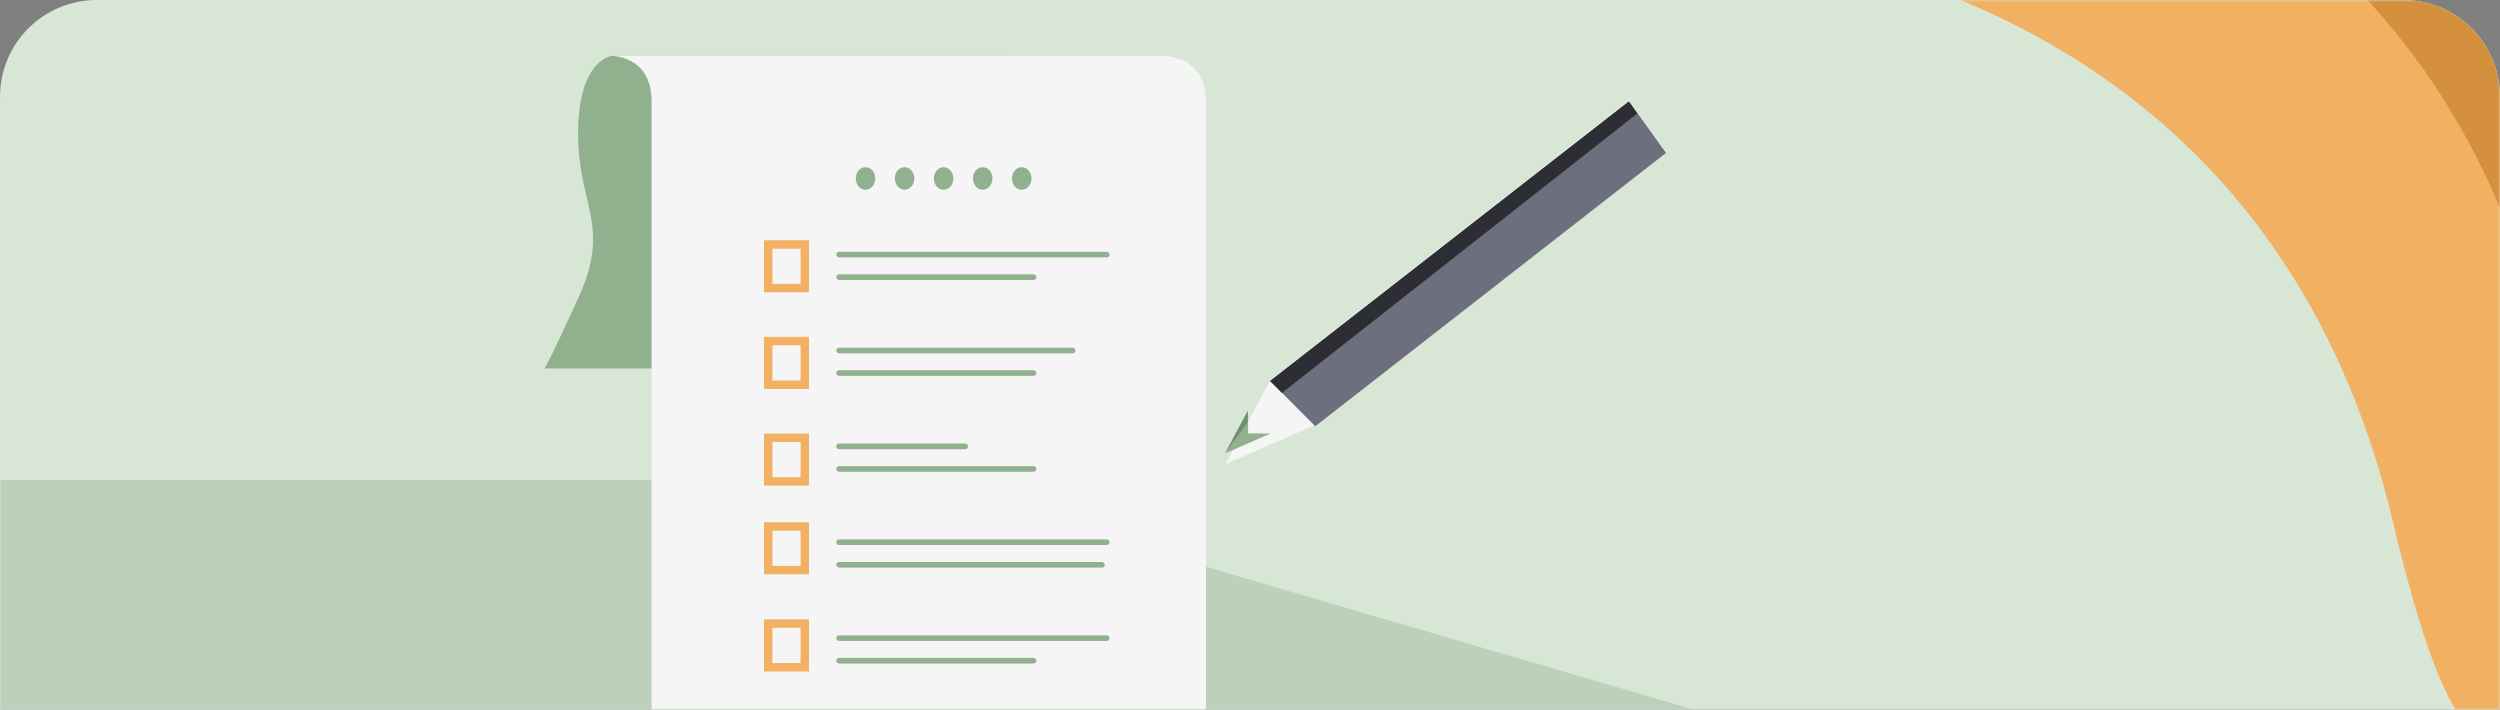 <svg width="620" height="176" viewBox="0 0 620 176" fill="none" xmlns="http://www.w3.org/2000/svg">
<rect x="0" y="0" width="620" height="176" fill="#808080" stroke="none"/>
<g clip-path="url(#clip0_13635_41660)">
<path d="M0 15.897C0 7.117 7.118 0 15.897 0H604.103C612.883 0 620 7.118 620 15.897V176.203H0V15.897Z" fill="#D8E6D6"/>
<mask id="mask0_13635_41660" style="mask-type:alpha" maskUnits="userSpaceOnUse" x="0" y="0" width="620" height="176">
<path d="M0 15.897C0 7.118 7.118 0 15.897 0H604.103C612.882 0 620 7.118 620 15.897V176H0V15.897Z" fill="#D8E6D6"/>
</mask>
<g mask="url(#mask0_13635_41660)">
<path opacity="0.4" d="M225.544 119.043H-0.994L-43.719 197.884H494.807L225.544 119.043Z" fill="#91B18E"/>
<path d="M351.73 -13.846C367.565 -16.736 387.661 -18.27 409.546 -16.978L641.859 -29.566C639.94 83.427 627.583 273.452 593.504 129.607C567.553 20.069 479.425 -12.855 409.546 -16.978L351.73 -13.846Z" fill="#F2B062"/>
<path d="M389.484 -57.209C405.319 -60.099 425.415 -61.633 447.3 -60.342L679.613 -72.93C677.694 40.064 665.336 230.089 631.258 86.243C605.307 -23.295 517.179 -56.219 447.3 -60.342L389.484 -57.209Z" fill="#D5903E"/>
<path d="M404.026 24.907L315.083 94.177L303.92 115.093L326.22 105.364L413.186 37.633L404.026 24.907Z" fill="#F5F5F5"/>
<path d="M309.5 101.935L303.92 112.39L315.069 107.527L309.525 107.462L309.5 101.935Z" fill="#91B18E"/>
<path d="M309.431 101.909L303.919 112.23L309.467 104.63L309.431 101.909Z" fill="#6E916B"/>
<path d="M404.022 25.168L315.041 94.51L326.178 105.711L413.182 37.911L404.022 25.168Z" fill="#6D6F7E"/>
<path d="M403.929 25.16L314.963 94.473L317.926 97.451L406.067 28.133L403.929 25.16Z" fill="#2D2D34"/>
<path d="M143.364 33.007C143.364 14.767 151.728 13.855 151.728 13.855H250.238V91.372H135.021C135 91.389 135 91.372 135 91.372H135.021C135.156 91.264 136.141 89.796 143.364 74.045C151.728 55.806 143.364 51.246 143.364 33.007Z" fill="#91B18E"/>
<path d="M161.583 25.013C161.583 13.855 151.762 13.855 151.762 13.855H288.552C288.552 13.855 299.075 13.855 299.075 25.013V202.83C299.075 219.565 311 236.998 311 236.998H174.911C174.911 236.998 161.583 223.052 161.583 202.83V25.013Z" fill="#F5F5F5"/>
<ellipse cx="214.648" cy="44.262" rx="2.421" ry="2.797" fill="#91B18E"/>
<ellipse cx="224.336" cy="44.262" rx="2.421" ry="2.797" fill="#91B18E"/>
<ellipse cx="234.015" cy="44.262" rx="2.421" ry="2.797" fill="#91B18E"/>
<ellipse cx="243.711" cy="44.262" rx="2.421" ry="2.797" fill="#91B18E"/>
<ellipse cx="253.39" cy="44.262" rx="2.421" ry="2.797" fill="#91B18E"/>
<rect x="190.517" y="60.623" width="9.071" height="10.824" stroke="#F2B062" stroke-width="2.082"/>
<rect x="190.517" y="84.592" width="9.071" height="10.824" stroke="#F2B062" stroke-width="2.082"/>
<rect x="190.517" y="108.56" width="9.071" height="10.824" stroke="#F2B062" stroke-width="2.082"/>
<rect x="190.517" y="130.56" width="9.071" height="10.824" stroke="#F2B062" stroke-width="2.082"/>
<rect x="190.517" y="154.654" width="9.071" height="10.824" stroke="#F2B062" stroke-width="2.082"/>
<rect x="207.383" y="62.441" width="67.801" height="1.399" rx="0.699" fill="#91B18E"/>
<rect x="207.383" y="86.223" width="59.326" height="1.399" rx="0.699" fill="#91B18E"/>
<rect x="207.383" y="110" width="32.69" height="1.399" rx="0.699" fill="#91B18E"/>
<rect x="207.383" y="133.777" width="67.801" height="1.399" rx="0.699" fill="#91B18E"/>
<rect x="207.383" y="157.555" width="67.801" height="1.399" rx="0.699" fill="#91B18E"/>
<rect x="207.383" y="68.039" width="49.64" height="1.399" rx="0.699" fill="#91B18E"/>
<rect x="207.383" y="91.816" width="49.64" height="1.399" rx="0.699" fill="#91B18E"/>
<rect x="207.383" y="115.594" width="49.64" height="1.399" rx="0.699" fill="#91B18E"/>
<rect x="207.383" y="139.371" width="66.591" height="1.399" rx="0.699" fill="#91B18E"/>
<rect x="207.383" y="163.148" width="49.64" height="1.399" rx="0.699" fill="#91B18E"/>
</g>
</g>
<defs>
<clipPath id="clip0_13635_41660">
<path d="M0 24C0 10.745 10.745 0 24 0H596C609.255 0 620 10.745 620 24V176H0V24Z" fill="white"/>
</clipPath>
</defs>
</svg>
